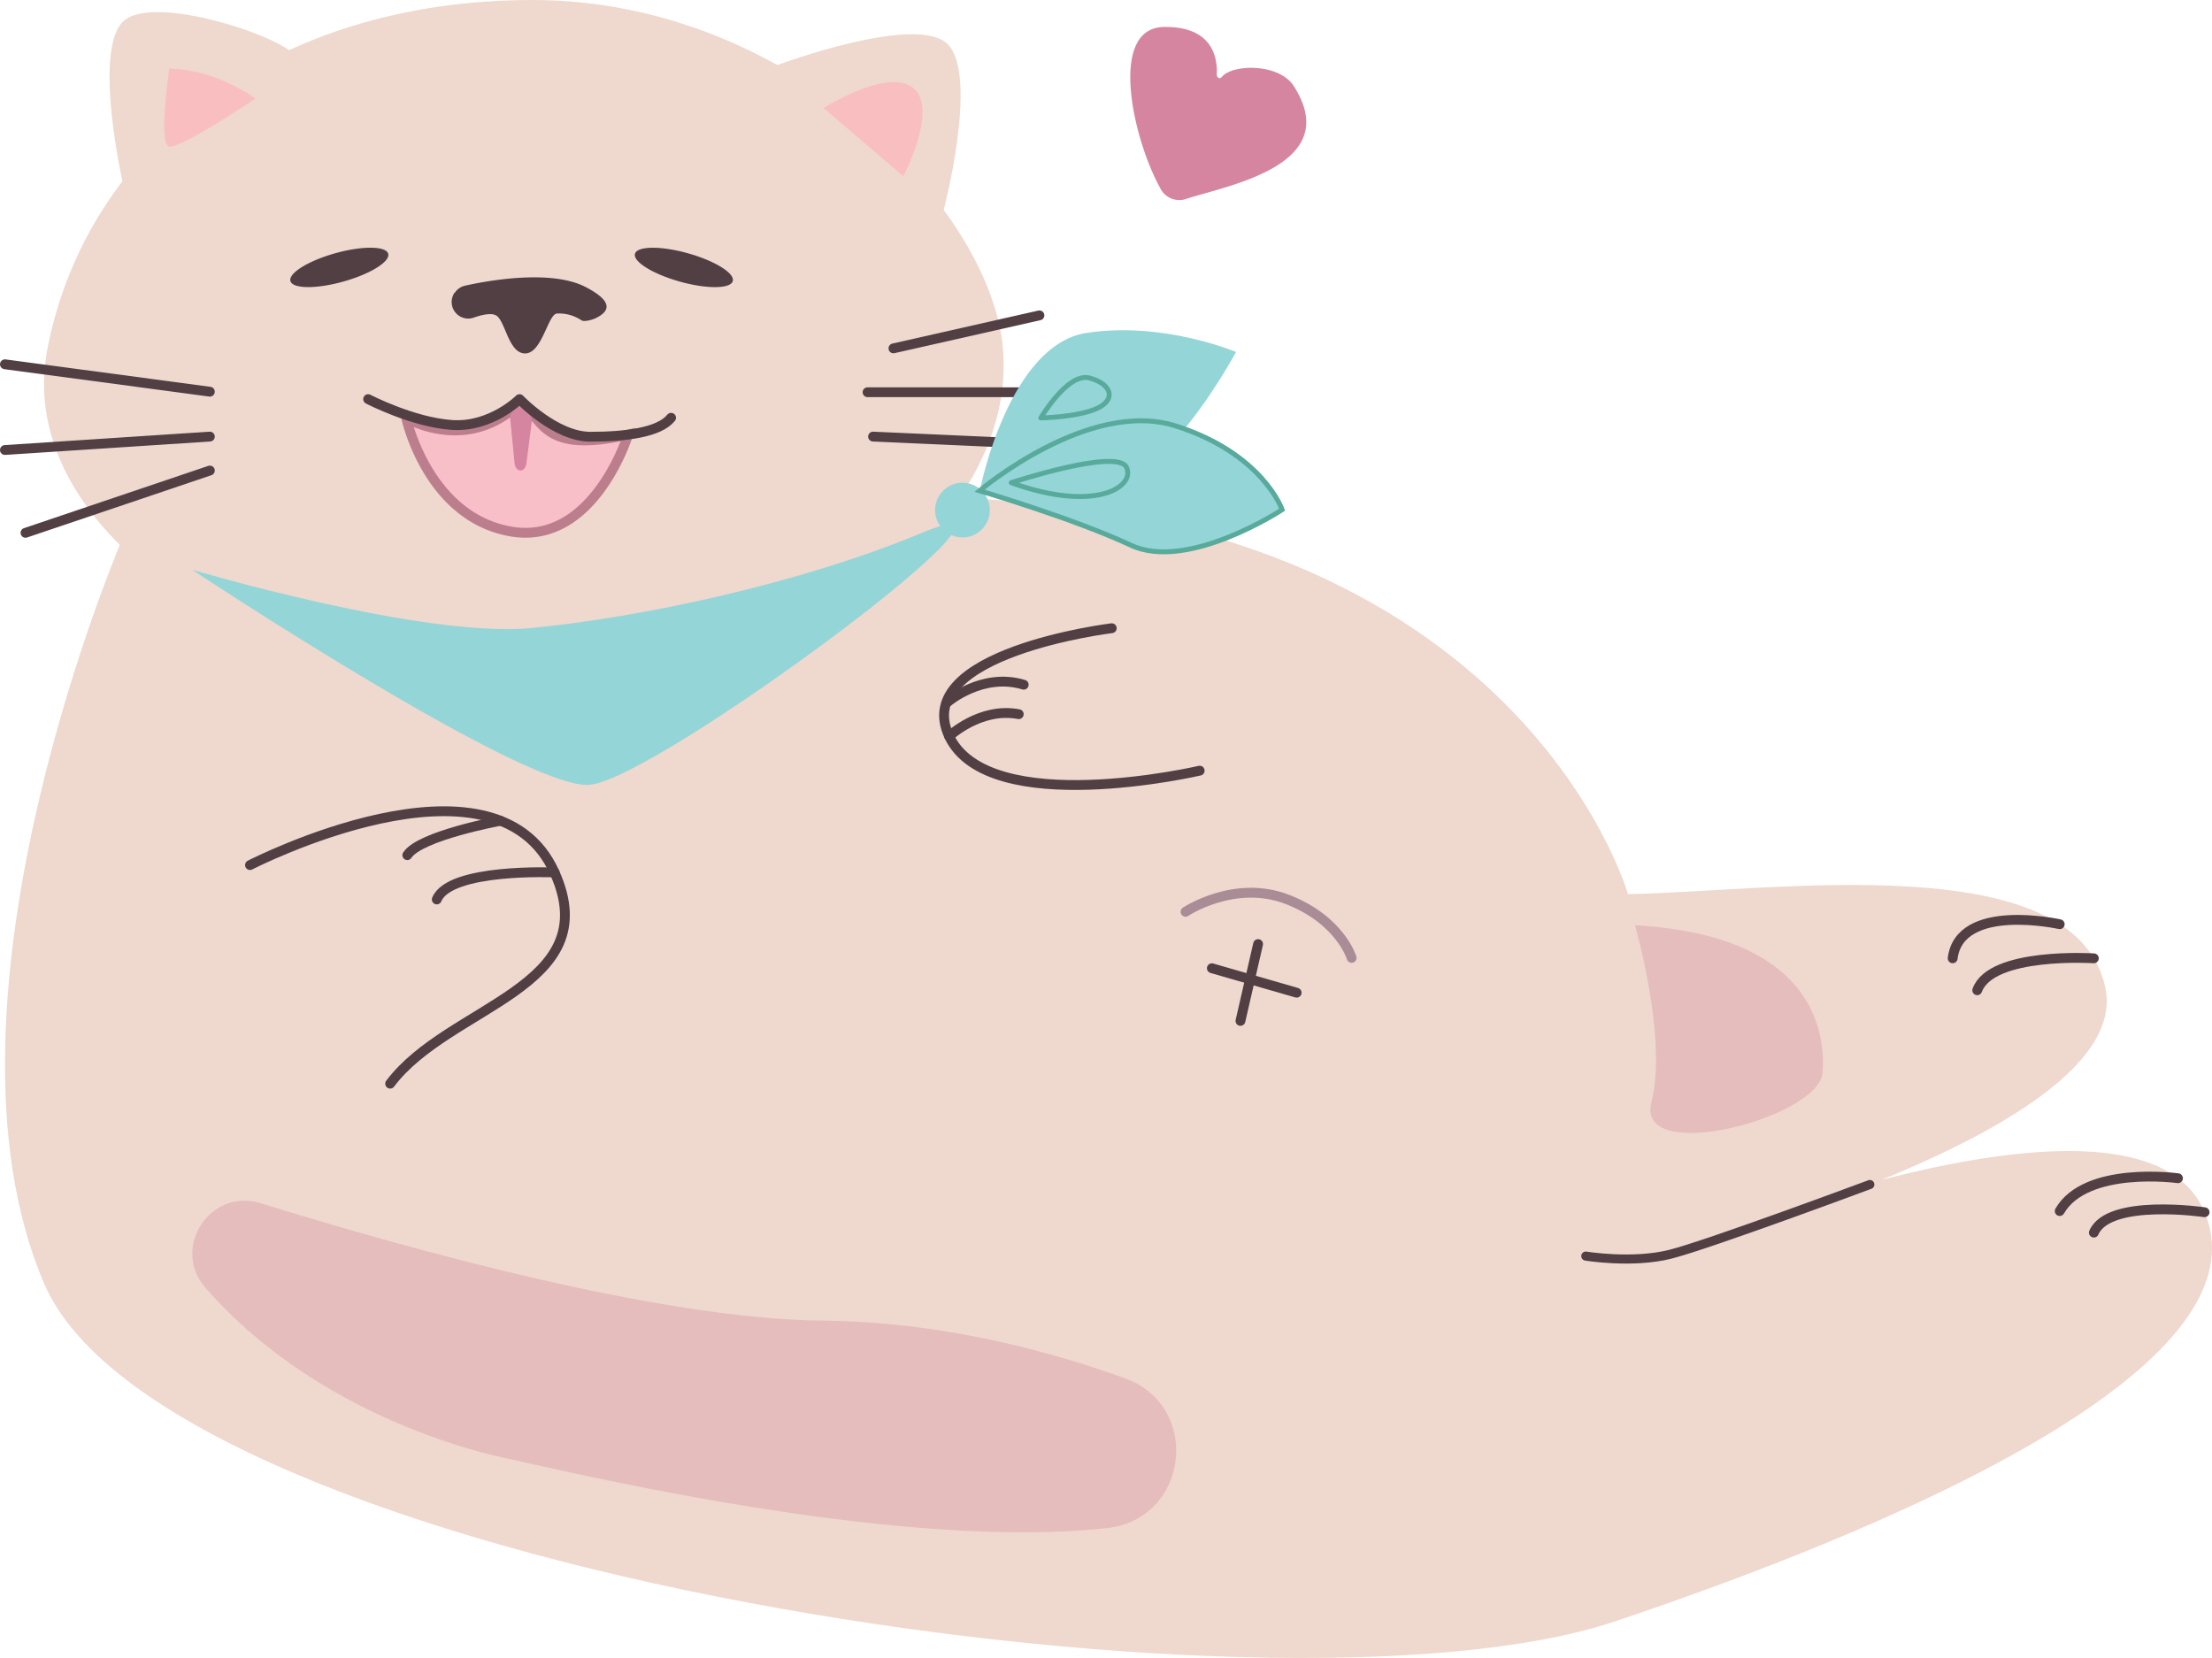<svg xmlns="http://www.w3.org/2000/svg" viewBox="0 0 450.28 337.52"><defs><style>.cls-1{fill:#efd8ce;}.cls-2{fill:#513f44;}.cls-3{fill:#f9bfc9;stroke:#bc7e8d;}.cls-11,.cls-3{stroke-miterlimit:10;}.cls-3,.cls-5,.cls-6{stroke-width:2px;}.cls-4{fill:#d685a0;}.cls-5,.cls-6,.cls-8{fill:none;}.cls-5,.cls-8{stroke:#513f44;}.cls-12,.cls-5,.cls-6,.cls-8{stroke-linecap:round;stroke-linejoin:round;}.cls-6{stroke:#aa8c96;}.cls-7{fill:#e4bdbc;}.cls-8{stroke-width:1.85px;}.cls-9{fill:#f9bfc0;}.cls-10,.cls-11,.cls-12{fill:#94d5d8;}.cls-11,.cls-12{stroke:#58aa9b;}</style></defs><title>Asset 8</title><g id="Layer_2" data-name="Layer 2"><g id="fat_cat" data-name="fat cat"><path class="cls-1" d="M25.41,108.46S-15.9,203.37,9,261.34,259,353.45,328.67,330.1c53.89-18.07,133.56-51.17,120.1-83.32s-109.91,8.09-109.91,8.09,95.7-24.53,89.72-53.69-68-19.63-97.19-19.16c0,0-23.17-82.08-148.11-80.74C96.82,102.21,25.41,108.46,25.41,108.46Z"/><path class="cls-1" d="M204.16,70.92c3.11,35.94-43.13,70.91-95.77,70.91S2.15,109.38,9.67,70.92C17.78,29.41,55.76,0,108.39,0S201.71,42.48,204.16,70.92Z"/><path class="cls-1" d="M25.08,37.66s-6.18-27-.11-33.2S59.76,8.14,60.47,12,25.08,37.66,25.08,37.66Z"/><path class="cls-1" d="M157.67,13.45S187,2.38,193.08,9.18s-1,33.63-1,33.63Z"/><ellipse class="cls-2" cx="69.07" cy="54.44" rx="10.34" ry="3" transform="translate(-12.1 20.59) rotate(-15.61)"/><ellipse class="cls-2" cx="139.2" cy="54.44" rx="3" ry="10.34" transform="translate(49.32 173.86) rotate(-74.39)"/><path class="cls-2" d="M92.66,59.49a3.34,3.34,0,0,1,2-1.33c3.95-.89,17.29-3.47,24.53.26,6.49,3.36,4.2,5.26,2.2,6.29-.64.34-2.49.91-3.07.47a8.18,8.18,0,0,0-5-1.35c-1.8.27-3,8.12-6.42,8.12s-4-6.66-5.93-7.75c-1-.54-2.85-.12-4.48.44a3.37,3.37,0,0,1-4-5C92.57,59.63,92.61,59.56,92.66,59.49Z"/><path class="cls-3" d="M82.69,85.08s10.77,6.52,21.1-1.29a3.4,3.4,0,0,1,4.54.45c2.71,3,4.88,7.63,19.54,4.23,0,0-7,22.71-23.93,19.72S82.69,85.08,82.69,85.08Z"/><path class="cls-4" d="M103.87,85.37l.87,8.9c.2,2,2.17,2,2.42.07l1.06-8.25a2.35,2.35,0,0,0-.27-1.47l-1.18-2a1,1,0,0,0-1.9,0L104.12,84A2.34,2.34,0,0,0,103.87,85.37Z"/><path class="cls-5" d="M74.94,81.25s9,4.69,17,5.26,13.82-5.26,13.82-5.26,7.3,7.67,14.44,7.66,14-.86,16.41-3.86"/><path class="cls-5" d="M50.89,176.11s49.81-25.63,62,1.5c10.58,23.5-21.46,27-33.47,43"/><path class="cls-5" d="M101.91,167.09s-16.4,3-19,7"/><path class="cls-5" d="M112.91,177.61s-21.37-.93-24,5.5"/><g id="paw"><path class="cls-5" d="M226.31,127.89s-41.1,5-33.1,22,51,7,51,7"/><path class="cls-5" d="M193,142.85s7-6,15.39-3.46"/><path class="cls-5" d="M193.21,149.89s6.33-6,14.17-4.5"/></g><path class="cls-4" d="M248.69,15.69c-.38.48-1,.13-1-.54.17-3.61-1-9.81-10.76-9.66-11.4.18-6.33,22.69-.81,32.69a4.33,4.33,0,0,0,5.18,2.37c8-2.7,32.47-6.72,22.08-23C260.43,12.84,250.83,13,248.69,15.69Z"/><path class="cls-5" d="M419.28,188.15s-20.36-4.55-21.79,6.94"/><path class="cls-5" d="M426.23,195.09s-20.89-1.34-23.74,6.5"/><path class="cls-5" d="M443.35,239.86s-18.69-2.6-24.07,6.68"/><path class="cls-5" d="M448.77,246.78s-19.48-2.87-22.54,4.15"/><line class="cls-5" x1="246.69" y1="197.11" x2="263.95" y2="202.09"/><line class="cls-5" x1="256.1" y1="192.19" x2="252.51" y2="207.83"/><path class="cls-6" d="M241.33,185.62s10-6.69,20.76-2.51S275.14,195,275.14,195"/><path class="cls-7" d="M41.79,262.12c-7-8.08,1-20.35,11.27-17.17,30.9,9.58,81.57,23.59,114.37,23.9,23.58.23,45.25,5.86,61.56,11.74,15.76,5.69,13,28.7-3.71,30.5-22.24,2.4-59.26.21-120.87-13.94C104.41,297.15,66.79,290.72,41.79,262.12Z"/><path class="cls-8" d="M380.63,241.14S347.71,253.4,340,255.34s-17.19.37-17.19.37"/><path class="cls-9" d="M34.46,14s-2.33,15.35,0,15.83S52,20.06,52,20.06,43.88,14,34.46,14Z"/><path class="cls-9" d="M167.64,22l16.25,13.87s7.19-13.66,2.05-17.94S167.64,22,167.64,22Z"/><line class="cls-5" x1="1" y1="74.16" x2="42.72" y2="79.74"/><line class="cls-5" x1="1" y1="91.61" x2="42.72" y2="88.88"/><line class="cls-5" x1="5.19" y1="108.47" x2="42.72" y2="95.79"/><line class="cls-5" x1="181.87" y1="70.92" x2="211.59" y2="64.2"/><line class="cls-5" x1="176.6" y1="79.85" x2="213.75" y2="79.85"/><line class="cls-5" x1="177.72" y1="88.88" x2="208.38" y2="90.25"/><path class="cls-10" d="M39.13,116s47.14,14,69.11,11.85,54.18-8.85,79.55-19.42c30.41-12.68-54.35,50.58-67.91,51.35S39.13,116,39.13,116Z"/><circle class="cls-10" cx="195.92" cy="103.84" r="5.57"/><path class="cls-10" d="M199.66,99s5.87-28.84,21.53-31.23,30.43,3.89,30.43,3.89-13.46,24.77-22.28,23.52S199.66,99,199.66,99Z"/><path class="cls-11" d="M199.41,99.9s22.19-18.82,39.92-13.19S261,103.76,261,103.76,241.77,116.4,230.22,111,199.41,99.9,199.41,99.9Z"/><path class="cls-12" d="M205.85,98.26s21.75-7.16,23.49-3.07S222.66,104.36,205.85,98.26Z"/><path class="cls-12" d="M211.87,85.08s5.49-9.33,9.93-8.13,5.49,4.35,1.57,6.17S211.87,85.08,211.87,85.08Z"/><path class="cls-7" d="M332.82,188.37s6.7,23,3.35,36,34.17,3.19,34.84-6S368.33,190.35,332.82,188.37Z"/></g></g></svg>